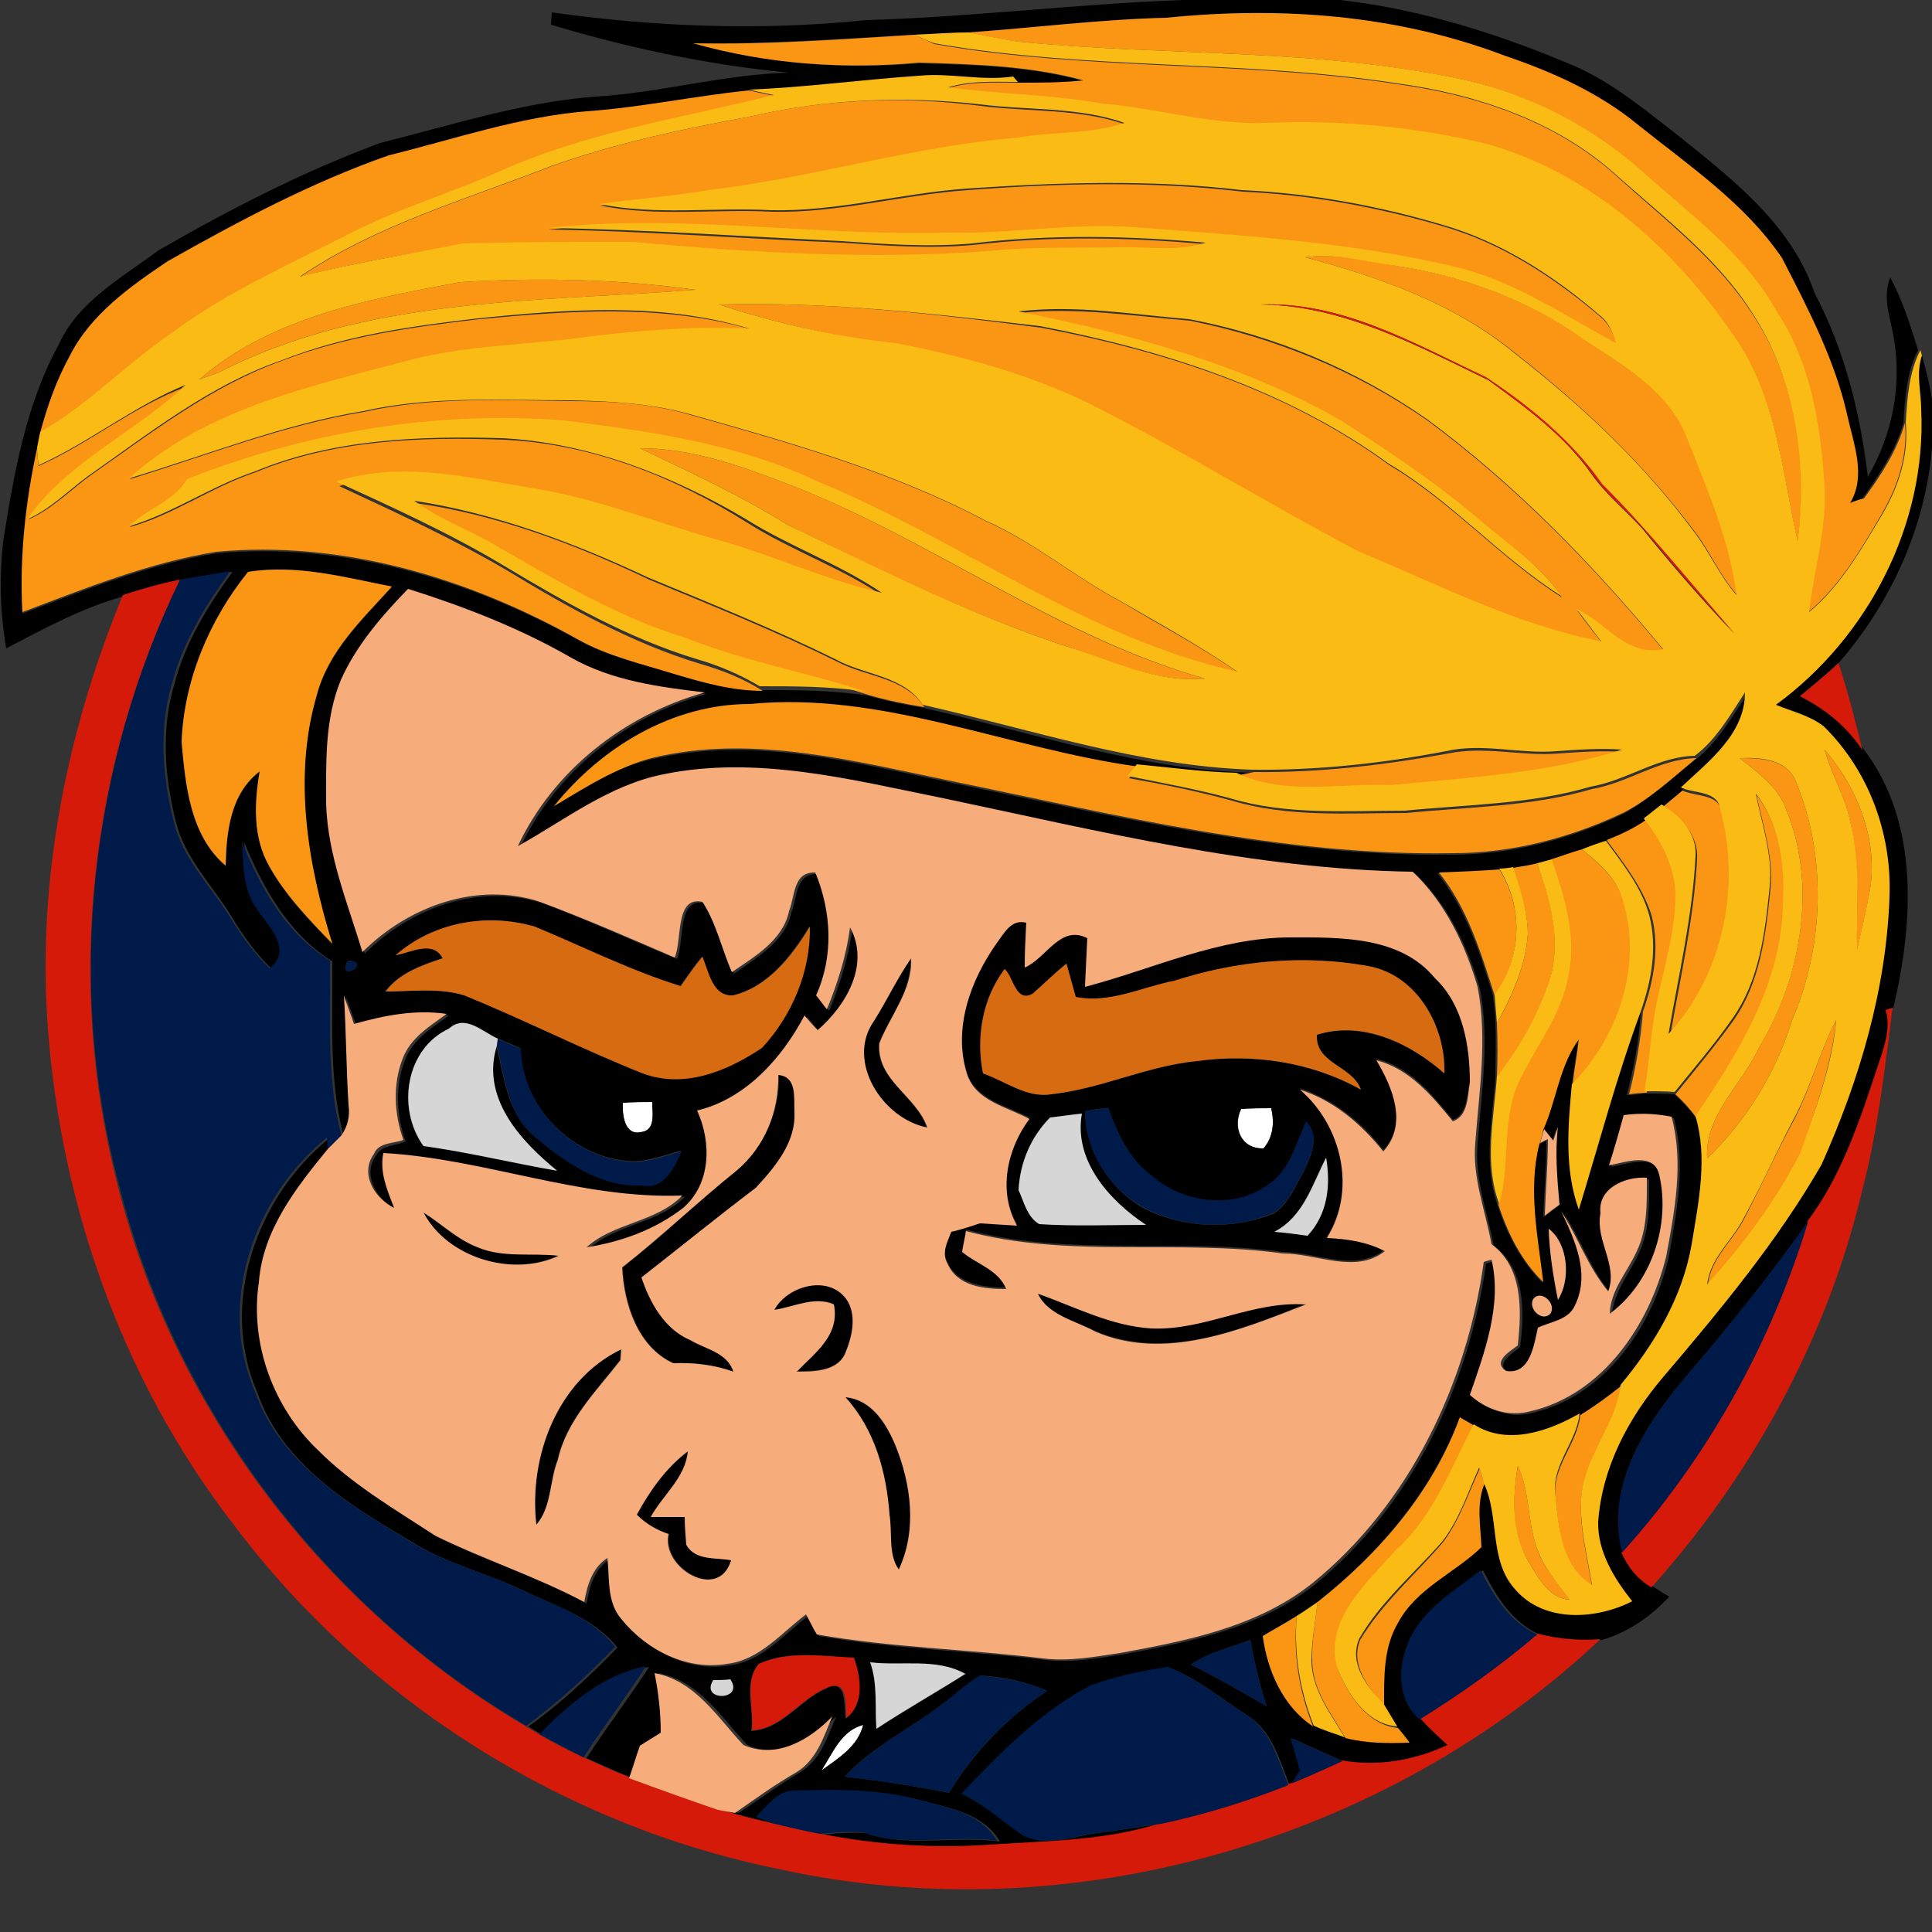 <?xml version="1.0" encoding="utf-8"?>
<!-- Generator: Adobe Illustrator 26.0.3, SVG Export Plug-In . SVG Version: 6.00 Build 0)  -->
<svg version="1.1" id="Layer_1" xmlns="http://www.w3.org/2000/svg" xmlns:xlink="http://www.w3.org/1999/xlink" x="0px" y="0px"
	 viewBox="0 0 250 250" style="enable-background:new 0 0 250 250;" xml:space="preserve">
<rect x="0" y="0" width="250" height="250" fill="#333333" stroke="none"/>
<style type="text/css">
	.st0{fill:#FFFFFF;}
	.st1{fill:#010000;}
	.st2{fill:#FA9614;}
	.st3{fill:#FABC14;}
	.st4{fill:#D61A09;}
	.st5{fill:#001B4A;}
	.st6{fill:#F7AD7B;}
	.st7{fill:#D76B12;}
	.st8{fill:#D6D6D6;}
</style>
<g id="_x23_ffffffff">
	<path class="st0" d="M80.6,142.7c1.3-0.1,2.6-0.1,3.8-0.1c0,1.4,0.5,3.7-1.5,3.9C80.8,146.9,80.5,144.2,80.6,142.7z"/>
	<path class="st0" d="M160.6,143.5c1.3-0.1,2.6-0.1,3.9-0.1c0.4,1.8,0.3,3.7-1,5.2C160.6,148.7,159.5,145.9,160.6,143.5z"/>
	<path class="st0" d="M106.3,229.1c1.4-2.3,2.5-5.1,5.4-5.9C111,226,108.5,227.5,106.3,229.1z"/>
</g>
<g id="_x23_010000ff">
	<path class="st1" d="M153.1,0h20.3c10.6,1.2,20.9,4.5,30.7,8.7c4.6,2.1,8.5,5.3,12.5,8.4c7.2,5.8,15.1,11.7,18.2,20.8
		c3.9,7.4,5.9,15.5,6.9,23.8c3.1-5.3,4.4-11.6,3.4-17.7c-0.4-2.7-1.6-5.4-0.5-8.1c1.6,3,2.6,6.2,3.6,9.4c-1.5,2.9-1.7,6.2-1.9,9.4
		c-1,3.6-3.2,6.8-5.3,9.8c-0.4,0.2-1.3,0.5-1.8,0.6c2.1-3.5,0.5-7.5-0.3-11.1c-1.6-7.3-5.1-14-8.5-20.6c-4.8-7.1-12.1-12-18.7-17.3
		c-5.1-4.1-11.1-6.8-17.2-8.9c-13.9-5.3-29-6.4-43.7-4.9c-8.6,0.2-17.1,1.3-25.6,1.9c-2.3,0.1-4.7,0.2-7.1,0.3
		C108.8,5,99.3,5.7,89.7,5.6C99.2,8.3,109.2,9,119,8.2c7.1,0.2,14.4,0.4,21.3,2.3c-2.8,0.3-5.7,0.3-8.5,0.3
		c-0.1-0.2-0.4-0.5-0.6-0.7c-4.1,0.6-8.1-0.5-12.2-0.1c-7.4,0.5-14.7,1.5-22,1.8c-7,0.6-14,2.2-21,2.7c-8.8,0.7-17.2,3.6-25.7,5.7
		c-10,3.5-19.4,8.5-28.6,13.7c-4.8,3.3-10,6.9-12.7,12.3c-1.7,3.1-2.9,6.5-3.8,9.9c-0.1,0.5-0.3,1.5-0.4,2c-1.4,7-2.2,14.1-1.9,21.3
		c8.2-3.1,16.4-6.4,25.1-7.8c16.2-1.5,32.5,3.3,46.6,11.1c3.8,2.2,8.2,3.1,12.3,4.4c3.8,1.1,7.6,2.2,11.5,2.2c4.6,0,9.2,0,13.8,0.7
		c2.4,0.7,4.9,1.2,7.3,1.6c14.1,3.2,28,8,42.6,8.4c-0.5,0.1-1.5,0.3-2,0.4c-4.3,0-8.6-0.7-12.9-1.1c-16.8-2.3-33-9.8-50.3-8.1
		c-9.9,0-19.1,5.7-25.3,13.2c4.3-2.7,8.8-5.5,13.9-6.4c12.5-2.6,25.1,0.7,37.2,3.2c21.5,4.4,43.1,9.7,65.2,9.4
		c7.7,0,15.3-2,22.2-5.3c3.4-1.9,6.3-4.6,9.3-7c2.8-2.2,4.6-5.3,6.5-8.2c0,5.5-4.7,9-8.3,12.3c-0.8,0.7-1.6,1.4-2.5,2.1
		c-0.8,0.6-1.5,1.2-2.3,1.8c-1.6,1-3.3,1.9-5.1,2.6c-1.1,0.4-2.1,0.8-3.1,1.1c-1.3,0.5-2.6,0.9-4,1.3c-0.5,0.1-1.4,0.4-1.9,0.5
		c-1,0.2-2.1,0.4-3.1,0.6c-0.4,0-1.3,0.1-1.8,0.2c-2.6,0.2-5.2,0.4-7.8,0.4c3.7,4.6,5.5,10.3,7.2,15.8c0.1,1.2,0.3,2.4,0.3,3.7
		c0.1,2.3,0,4.7,0,7c-0.4,5.5-1.6,11.1,0.3,16.5c1.2,3.7,3,7.2,5.8,10c-0.7-5.9-2-12-0.5-17.9c0.2-0.1,0.8-0.4,1-0.5
		c0,3.3-0.3,6.6-0.4,9.9c0.5-0.3,1.4-1,1.9-1.4c-0.2-3.4-0.5-6.7-0.2-10.1l-0.6,1.8c-0.3-0.4-0.9-1.1-1.2-1.5
		c1.7-3.8,2-8.3,4.6-11.7c-0.2,1.9-0.6,3.9-0.8,5.8c-0.5,5.4-0.9,11,0.9,16.2c2.6-8.5,4.9-17.2,8-25.6c-0.2,3.6-0.9,7.2-1.8,10.7
		c0.6,0,1.8-0.1,2.3-0.2c1.3,0,2.6,0,3.9,0.1c0.9,0.9,1.9,1.9,2.7,3c1.6,5.5,0.4,11.1-0.5,16.6c-1.2,6.8-4.9,12.9-9.2,18.2
		c-1.7,1.3-3.4,2.6-5.2,3.7c-4,2.3-9.4,4.2-13.7,1.4c-0.5-0.3-1.4-0.8-1.9-1.1c-3.6,9.6-10.5,17.6-18.4,23.9c-0.7,0.4-2,1.3-2.7,1.8
		c-1.5,0.9-3,1.8-4.4,2.6c0.7,4.5,2.6,9.1,6.6,11.6c1.3,0.6,2.7,1,4,1.5c2.7,0.7,5.5,0.7,8.3,0.6c-0.5-0.6-1-1.3-1.5-1.9
		c-0.6-1-1.2-2-1.8-3c0-3.6-0.2-7.4,1.8-10.6c2.3-4.5,7.3-6.4,10.8-9.8c-0.1-2.7-0.7-5.6,0.4-8.2c2.1,4.4,0.6,10,4.1,13.8
		c3.8,4.2,10.4,3.9,15.1,1.5c-2.3-3-4.5-6.4-4.4-10.3c0.5-7,3.9-13.4,8.4-18.7c7.4-8.7,14.8-17.6,20.5-27.5
		c4.8-11,8.3-22.7,8.8-34.7c0.3-8.1-2.7-16.2-8.5-22c-1.8-1.5-4.1-2-6.2-2.8c11.9-8.7,19.5-23.3,18.8-38.2c-0.1-2.3-0.7-4.8,0.1-7
		c0.6,2.1,1.1,4.2,1.4,6.4v4.2c-0.6,10.8-5.1,21-12.1,29.1c-1.6,1.5-3.3,2.9-5,4.3c3.2,1.7,6.1,4,8.2,7c7.2,9.5,6.4,22.4,3.8,33.4
		c-0.2,0.1-0.7,0.2-0.9,0.3c0.7,2.4-0.2,4.8-0.9,7.1c-2.4,7-4.6,14.2-9.1,20.1c-4.8,6.8-10,13.3-15.4,19.6
		c-5.4,6.3-11.1,14.5-8.7,23.3c0.8,1.9,2.1,3.5,3.9,4.5c0.5,0.3,1.5,1,2.1,1.3c-2.4,2.6-5.3,4.6-8.7,5.6c-2.7,0.2-5.5-0.1-8.1-0.7
		c-3.6-1.6-5.6-5-7.3-8.3c-3.7,2.8-8.1,5.2-9.6,9.9c-1.3,3.2-1,7.1,1.8,9.5c1.1,1.1,2.3,2.2,3.5,3.4c-4.2,2-8.9,2.8-13.6,2
		c-2.2-1-4.5-2-6.7-3c0.4,1.4,0.8,2.8,1.2,4.2c-0.3,0.4-0.8,1.3-1.1,1.7l-0.5,0.2c-1.3-3.3-2.3-7.2-5.6-9.2c-3.3-2.1-6.3-4.7-10-6.1
		c-3.4,0.6-6.8,1.3-10,2.4c-6.5,3.4-11.7,8.6-16.7,13.9c2.8,1.4,5.2,3.5,7.8,5.3c2.8,1.6,6,0.4,8.9-0.1c3.1-0.4,6.1-0.9,9.2-1.3
		c-7.1,2.3-14.8,2.3-22.2,2.8c-7.3,0.5-14.7,0-21.8-1.4c1.8-0.2,3.7-0.3,5.5-0.2c5.5,1.9,11.6,0.3,17.4,1.1
		c-2.1-3.6-6.4-4.3-10.1-5.3c-5.2-1.4-10.7-1.4-16-1.2c-2.3-0.1-3.6,2.1-5.1,3.4c0.5,0.2,1.6,0.6,2.1,0.8c-2.3-0.5-4.7-1.1-6.9-1.8
		c0.5,0.1,1.6,0.3,2.2,0.4c2.7-1.8,5.3-3.7,8-5.3c2.6-1.6,3.5-4.6,4.6-7.2c-2.9,3-7.2,5.6-11.5,3.7c-3.4-3.6-6.2-8.3-11.5-9.3
		c0.4,2.5,0.7,5.1,0.8,7.7c-0.9,0.6-1.8,1.1-2.7,1.7c-0.4,1.4-0.9,2.8-1.4,4.2c-2-0.8-4-1.7-6-2.6c2.6-4,5.5-7.8,8.1-11.8
		c-5.6,1.1-10,4.8-13.8,8.8c-0.5-0.3-1.4-0.8-1.8-1.1c4.2-3,7.9-6.5,11.5-10.2c-3.1-3.9-7.9-5.3-12.2-7.4
		c-4.8-2.3-10.1-3.5-14.6-6.4c-8-4.7-16.6-10-19.8-19.2c-5-11.5-0.1-25.3,9.3-32.9l0.1,1.6c-4.1,5-8.4,10.5-8.9,17.2
		c-1.2,8,2,16.2,7.7,21.8c4.4,4.4,9.9,7.6,15.1,11c6.3,3.1,13.1,5.2,19.3,8.6c0.4-2.2,1-4.5,3-5.7c0.3,2.7-0.1,5.7,1.8,7.9
		c3.2,4,8.5,6.7,13.7,5.8c4.2-0.5,7-4,10.2-6.4c0.3,0.7,1,2,1.4,2.6c9.7,1.7,19.5,1.9,29.3,3.1c3.3,0.4,6.7-0.2,9.9-0.7
		c8.7-1.6,17.9-3.4,25-9.1c12.5-10.2,19.9-25.7,22.1-41.5c0.3-0.1,0.8-0.2,1-0.3c1.4,5.8-0.9,12-2.8,17.5c2.2,1.9,5.1,2.9,7.9,2.1
		c9.3-2.2,15.4-11.1,17.5-20c1.1-6,2.3-12.2,0.7-18.1c-2-0.4-4.1-0.6-6.2-0.2c-0.6,2.2-1.2,4.4-1.9,6.5c2.1-0.4,5.8-1.8,6.5,1.2
		c1.5,6.5-1.1,14-6.4,18c0.2-3.1,2.3-5.4,3.5-8.1c1.4-3,1.3-6.3,1.3-9.5c-2.7-0.1-6.4,1.4-6,4.6c-0.6,3.5,2.3,6.7,1,10.1
		c-2.6-3.1-3.9-7-6.1-10.4c1.8,3.7,3.8,8.1,1.8,12.2c-0.8,1.9-3.1,2.2-4.8,2.9c-0.5,2.1-1,6.1-4.1,5.6c-1.9-1.1,0.6-2.5,1.5-3.3
		c0.6-4.5,0.7-10.1-3.4-13.1c-0.8-4.3-2.5-8.6-2.1-13.1c0.5-6.7,1.6-13.5,0.3-20.2c-1.6-5.5-4.2-10.9-8.4-14.9
		c-20.6-0.4-40.7-5.3-60.7-9.5c-11.9-2.4-24.1-5.6-36.3-3.1c-7,1.4-12.7,5.9-18.8,9.3c4.6-9.8,13.7-17,24.1-19.9
		c-5.9-0.8-12-1.5-17.3-4.5c-6.7-3.8-13.8-6.6-21.1-8.9c-3.4,3.6-6.7,7.3-8.7,11.8c-2,5.1-1.9,10.6-1.8,16
		c0.2,6.7,2.8,12.9,4.7,19.2c5.9-5.9,14.8-9.2,23-6.5c5.9,2.2,11.6,4.8,17.4,7.2c1-2.2,0-8.1,3.6-7.2c1.8,2.8,2.5,6.1,3.8,9.1
		c2.9-2.1,6.6-4.1,7.4-7.9c0.8-2,0.5-5.1,3.4-5c2.1,5.1,2.4,10.8,0.1,15.9c0.4,0.6,0.9,1.2,1.4,1.8c1.4-3.4,2.5-7,3-10.6
		c2.6,4.8-0.5,10.1-4.2,13.3c-0.6-0.6-1.1-1.3-1.7-1.9c-2.9,5.5-7.6,10.9-13.9,12.3c1.9,4.1,1.8,9.5-1.8,12.6
		c-3.6,2.8-8,4.4-12.5,5.1c3.5-3.2,8.9-3.2,12.4-6.7c-13.1,0.6-25.6-4.8-38.7-5.5c-0.5,2.5,0.5,4.8,1.4,7.1c-2.5-1.2-4.5-4.5-2.6-7
		c0.7-1.4,2.6-1.2,3.8-1.8c-1.2-3.3-1.4-7.2-0.1-10.5c1-2.7,3.5-4.2,5.7-5.8c-4-0.6-8.1,0.2-12,1.3c-0.4-1.2-0.9-2.4-1.3-3.7
		c0.3,4.7,0.3,9.5,0.6,14.2c0.2,1.4-0.2,2.7-0.9,3.9c-2-7.4-1.4-15.1-1.5-22.7c-5.6-3.5-8.9-9.4-11.4-15.4c0.3,3,0.2,6.2,2,8.8
		c1.5,2.3,4.6,5.1,1.6,7.6c-2.1-2-3.8-4.4-5.3-6.9c-2.4-3.9-5.9-7.4-7.1-12c-1.5-5.9-2-12.2-0.2-18.1c1.4-5.3,4.3-10,7.5-14.4
		c-2.2,0.3-4.4,0.6-6.5,1.1c-2.5,0.5-5,1.2-7.4,2c-5.5,1.5-10.4,4.2-15.4,6.8C0,79.2-0.1,74.6,0.4,70.1c1.4-8.7,2.9-17.7,7.2-25.5
		c2.5-5.6,8.1-8.6,12.9-12.2c9.2-5.3,18.7-10.2,28.7-13.9c9.2-2.3,18.4-5.3,27.9-6c8.4-0.5,16.6-2.9,25-3.1
		c-10.5-1-20.8-3.2-30.8-6.2c0-0.4,0.1-1.2,0.1-1.6c13.5,1.9,27.1,2.4,40.7,1C125.8,2.2,139.4,0.5,153.1,0 M32.1,74
		c-5,6.2-8.3,14-8.6,22.1c0.5,5.6,1.1,12.1,5.7,16c0.1-4.4,0.6-9.3,4.4-12.2c-0.7,4.1-0.8,8.5,1.2,12.2c2.1,3.8,5.2,7,8.2,10.1
		c-3.2-10.3-5.2-21.6-2-32.2c1.5-5.7,5.9-9.8,9.7-14C44.6,74.7,38.4,73,32.1,74 M51.2,123.6c1.9-0.4,4.9-2.1,6,0.4
		c-2.7,0.9-5.6,1.9-7.4,4.3c3.4,0,6.9-0.6,10.2,0.5c7.8,3.1,15.3,7,23.1,10.1c5.4,2,10.9-0.3,15.4-3.3c3.9-4.2,6.2-9.9,6.2-15.7
		c-2.3,3.8-5.4,7.8-9.9,8.9c-2.7,0.2-3.2-3.1-4-5c-1,1.2-1.9,2.5-2.8,3.8c-6.5-2-12.6-5.1-18.9-7.7C63,118.1,56,119.4,51.2,123.6
		 M45,124.3C43.5,127.3,48.3,124.5,45,124.3 M58.1,133.1c-5.6,2.6-6.8,10.3-3.4,15.1c5.8,0.8,11.6,2.2,17.3,3.2
		c-4.8-3.9-9.9-9.4-7.8-16.2c1,4.1,1.4,8.7,4.8,11.7c3.9,3.3,8.6,6.7,14,6.4c2.8,0.6,4.2-2.3,5.1-4.4c-2.3,0.6-4.7,1.6-7.2,1.3
		c-7.2-0.8-13.4-7.2-13.6-14.6c-1-0.4-2-0.9-3.1-1.3C62.4,133.5,60.2,131.2,58.1,133.1 M80.6,142.7c-0.1,1.5,0.2,4.3,2.3,3.8
		c2-0.2,1.5-2.5,1.5-3.9C83.2,142.6,81.9,142.6,80.6,142.7 M200.4,159c0.1,3.1,0.6,6.2,1.2,9.2C203.3,165.5,202.9,160.9,200.4,159
		 M198.4,168.1c-0.7,1.2,1.1,3.1,2.2,1.9C201.4,168.7,199.4,166.7,198.4,168.1 M154.1,215.4c3.4,1.7,6.6,3.5,9.8,5.4
		c-0.9-2.8-1.6-5.7-2.1-8.6C159.2,213.2,156.4,213.8,154.1,215.4 M98.2,215.3c-2,2.4-0.6,5.8-1,8.7c4-0.2,6.3-4,9.7-5.5
		c2.7-1.4,2.3,2.3,2.5,3.9c2.5-1.8,1.9-5.3,1-7.8C106.4,214.3,102.1,213.5,98.2,215.3 M112.6,215.1c1,2.8,0.5,5.8,0.9,8.6
		c3.8-2.5,7.7-4.7,11.5-7.1C121.2,214.6,116.7,215.6,112.6,215.1 M92.3,217.4c-1.8,2.8,4.1,2.7,2.2-0.1
		C94,217.4,92.9,217.4,92.3,217.4 M121.7,220.7c-4.1,3.1-8.9,5.4-12.4,9.2c4.5,0.5,9,1.2,13.5,2.1c3.2-5.3,7.6-9.8,12.7-13.2
		c-2.7-1.2-5.6-1.8-8.6-2C125,217.9,123.5,219.4,121.7,220.7 M106.3,229.1c2.2-1.6,4.7-3.1,5.4-5.9
		C108.9,223.9,107.8,226.8,106.3,229.1z"/>
	<path class="st1" d="M129,122c1-1.2,1.9-3.1,3.8-2.8c-0.1,1.9-0.2,3.9-0.2,5.8c2.8-1.2,4.6-5.6,8.1-3.8c-0.1,2.1-0.2,4.2-0.3,6.3
		c8.8-2.3,17.3-6.4,26.6-6.4c6.4,0,14.2-0.2,18.7,5.3c3.6,3.4,4.6,8.7,4.5,13.5c-0.4,1.7-0.3,4.3-2.2,5c-2.7-3.3-5.5-6.8-9.9-7.9
		c2.2,3.5,4.1,8.3,0.9,11.8c-2.8-3.6-6.4-6.5-10.8-8c5.4,4.6,7.4,13.1,3.5,19.2c2.6,0.1,5.2,0.4,7.5,1.7c-3.9,3-8.9,0.3-13.2,0.3
		c-13.6-1.9-27.6,0.7-41-2.9c-0.1,0.7-0.4,2.1-0.5,2.7c2,1.5,4.7,2.2,5.7,4.8c-2.8,0-6.4-0.4-7.6-3.3c-0.8-1.4,0-2.8,0.5-4.1
		c1.2-0.3,2.5-0.7,3.7-1.1c1.6,0.1,3.2,0.2,4.8,0.3c-2.5-4.4-1.3-9.9,1.6-13.8c-2.9-1.5-7-2.3-8.1-5.9
		C123.3,133,125.6,126.8,129,122 M152,126.9c-4.2,0.8-8.4,3-12.8,2.1c-0.4-1.5-0.8-2.9-1.2-4.3c-1.6,1.2-2.9,2.6-4.4,3.9
		c-2.2,1.2-2.5-2.3-3.6-3.2c-2.9,3.8-3.8,8.9-2.8,13.5c2.9,1,5.6,3.2,8.8,2.7c6.5-0.7,12.4-3.6,18.9-4.3c7.2-1,14.8,0.1,21.2,3.7
		c-1.1-3.2-5.9-3.4-5.7-7.1c5.9-1.8,12.1,1.1,16.5,5c0.2-6.1-3.5-12.8-9.9-13.9C168.7,123.5,160.1,124.3,152,126.9 M140.4,143.8
		c0.1,5.1,3.1,10,7.5,12.5c5.2,2.7,11.6,2.9,17,0.7c1.9-1.3,2.7-3.5,3.8-5.4c0.9-1.9,2.2-4.6,0.3-6.4c-1.3,2.8-2.1,6.2-4.8,8.1
		c-4.5,3.4-11.1,2.4-15.2-1.1c-2.9-2.2-4.4-5.5-5.6-8.8C142.4,143.4,141.4,143.6,140.4,143.8 M160.6,143.5c-1.2,2.4,0,5.2,2.9,5.1
		c1.3-1.5,1.4-3.4,1-5.2C163.2,143.4,161.9,143.4,160.6,143.5 M131.8,154c0.8,1.5,1.1,3.5,2.6,4.4c4.6,0.2,9.2,0,13.8,0.1
		c-4.8-3.2-9.4-8.3-8.3-14.4c-1,0.1-3.1,0.4-4.1,0.5C133.4,147.2,131.9,150.5,131.8,154 M164.9,159.4c1.4,0.1,2.8,0.3,4.3,0.5
		c2.6-2.7,3-6.5,2.4-10.1C169.7,153.3,168.7,157.4,164.9,159.4z"/>
	<path class="st1" d="M113.1,132.1c1.6-2.6,2.9-5.5,4.7-8.1c0.2,4.1-2.6,7.4-4.1,11c-0.3,4.8,4.8,6.8,6.2,10.9
		C114.2,144.7,109.4,137.3,113.1,132.1z"/>
	<path class="st1" d="M95.4,151.4c3.6-3.1,5.5-7.6,5.4-12.3c2.5,0.2,2,3.1,2.1,4.8c0.3,3.9-2.5,7.1-5,9.8c-5,3.7-9.9,7.7-14.8,11.6
		c1.1,3.3,3,6.7,6.3,8.1c2,1.2,4.8,1.6,5.6,4.1c-2.5-0.9-5.2-1.2-7.8-1.1c-4.6-2.1-6.4-7.7-6.6-12.4
		C85.6,160.1,90.3,155.5,95.4,151.4z"/>
	<path class="st1" d="M54.8,156.9c2.3,1.5,4.3,3.5,7,4.4c3.3,1.4,7,0.8,10.5,1.1C66.4,165.3,57.9,162.9,54.8,156.9z"/>
	<path class="st1" d="M100.2,169.5c1.7-3.2,7.3-4.7,9.5-1.2c1.2,2.1,0.5,4.8-0.4,6.9c-1.1,2.2-4,2.2-6.2,2.2
		c2.4-2.5,5.6-4.7,4.8-8.7C105.3,167.7,102.7,169.1,100.2,169.5z"/>
	<path class="st1" d="M134.3,167.4c4.8,1.7,9.5,4.2,14.7,4.4c6.8,0.3,13.1-3.6,20-3.1c-8.5,3.4-18.2,7.4-27.3,3.5
		C139.1,170.9,135.6,170.2,134.3,167.4z"/>
	<path class="st1" d="M69.4,197.3c-1-8.7,2.7-18.7,10.9-22.7l-0.1,1.4c-3.1,4-6.9,7.8-8.1,12.9C71.1,191.6,71.4,195,69.4,197.3z"/>
	<path class="st1" d="M109.4,180.8c3.4,0.4,5.3,3.5,6.5,6.3c2,5,2.8,10.9,0.4,16c-1.5-2.1-0.9-4.8-1.2-7.1
		C114.7,190.4,113.2,184.9,109.4,180.8z"/>
	<path class="st1" d="M82.4,196c1.6-3.1,3.8-6.1,6.7-8.2c-0.3,3.5-3.2,5.7-4.8,8.5c1.5,0,2.9,0,4.4,0c0,1.2,0.1,2.4,0.2,3.6
		c1.2,2.1,3.8,1.6,5.8,2c-1.6,5.4-9.1,0.9-8.1-3.4C85,198,83.6,197.2,82.4,196z"/>
</g>
<g id="_x23_fa9614ff">
	<path class="st2" d="M151,2.3c14.7-1.5,29.8-0.4,43.7,4.9c6.2,2.1,12.2,4.8,17.2,8.9c6.6,5.3,13.9,10.2,18.7,17.3
		c3.4,6.6,6.9,13.3,8.5,20.6c0.8,3.6,2.4,7.6,0.3,11.1c0.4-0.2,1.3-0.5,1.8-0.6c2.2-3,4.3-6.2,5.3-9.8c0.4,4.2-0.9,8.2-3,11.8
		c-2.7,4.6-5.4,9.3-9.5,12.7c0.6-5.4,2.4-10.7,2-16.2c-0.6-7.9-1.7-16-6.2-22.7c-4.2-7.6-11.4-12.7-17.7-18.4
		c-6.4-5.6-14.1-9.6-22.4-11.5c-19-4.2-38.6-3.1-57.9-5c-2.2-0.3-4.3-0.8-6.5-1.2C133.9,3.6,142.4,2.5,151,2.3z"/>
	<path class="st2" d="M89.7,5.6c9.6,0.2,19.1-0.5,28.6-1.1c0.7,0.3,2,0.9,2.6,1.2c19.8,3.5,40.1,2.1,60,5.2
		c10.2,1.4,20.5,4.8,28.3,11.9c6.3,5.7,13.2,10.9,17.8,18.2c5.5,8.5,7,19.2,5.6,29.1c-2-9-2.7-18.7-8.2-26.5
		c-7.7-11.3-18.7-21.2-32.1-24.9c-9.2-2.2-18.8-3-28.3-2.7c-7.2,0.3-14.2-1.9-21.4-2.5c-6.6-1.2-13.3-1.2-19.9-2.1
		c2.9-0.9,6-0.7,9-0.7c2.9,0,5.7,0,8.5-0.3c-6.9-1.9-14.2-2.1-21.3-2.3C109.2,9,99.2,8.3,89.7,5.6z"/>
	<path class="st2" d="M75.9,14.4c7.1-0.5,14-2,21-2.7c0.8,0.2,2.4,0.5,3.2,0.7c-11.5,2.9-23.4,4.7-34.4,9.4
		c-6.7,3.1-13.9,5.1-20.4,8.5c-7.8,4.1-16,7.6-23.1,12.9c-5.9,4-10.8,9.3-17,12.8c0.9-3.4,2.1-6.8,3.8-9.9c2.7-5.4,7.8-9,12.7-12.3
		c9.2-5.2,18.6-10.2,28.6-13.7C58.8,18,67.2,15.1,75.9,14.4z"/>
	<path class="st2" d="M97,15.1c9.8-2.3,19.9-2.7,29.9-1.4c6.2,0.8,12.7,0.3,18.7,2.4c-4.4,1.5-9.1,1.1-13.7,1.9
		c-13.5,1.1-26.6,5.2-40.1,6.8c-4.7,0.8-9.4,1.1-14.1,1.8c7.3,1.5,14.8,0.4,22.2,0.8c8.5,0.2,16.8-2.2,25.3-2.8
		c11.9-0.9,23.8-1.2,35.6,0.2c8.8,0.4,17.5,2,26,4.5c7.6,2.2,14.3,6.6,20.3,11.7c1.1,0.9,1.7,2.2,2.1,3.6
		c-6.5-3.5-12.8-7.8-20.1-9.7c-13.8-3.4-28.1-4.2-42.2-5.3c-8-0.6-16,0.9-24,0.7c-17.3,0.4-34.6-2.6-51.9-0.6
		c12.7,0.2,25.3,1.2,38,1.7c5.6,0.4,11.3,0.8,16.9,0.3c10-1.2,20.2-1,30.2-0.1c-3.6,1.2-7.4,0.5-11.1,0.6
		c-5.7,0.2-11.4-0.1-17.1,0.5c-15.3,1.1-30.7,0.1-45.9-1.2c-7.3-0.1-14.7-0.1-22,0.2C53,32.8,45.9,34,38.9,35.8
		c9.9-6.7,21.5-10,32.5-14.3C79.7,18.5,88.4,16.7,97,15.1z"/>
	<path class="st2" d="M168.9,33.3c4-0.6,7.9,0.5,11.8,1.1c8.7,1.3,17.1,4.4,24.3,9.5c5.1,3.5,11.1,6.7,13.4,12.8
		c2.6,6.6,5.4,13.2,6.4,20.3c-2.2-2.4-3.5-5.6-5.5-8.2c-6.5-8.7-14.5-16.3-23.1-23C188.3,39.3,178.6,35.9,168.9,33.3z"/>
	<path class="st2" d="M59.6,36.5c10.1-0.6,20.3-0.4,30.4,1c-20.7,1.6-42.8,0.9-61.7,10.7c-0.6,0.2-1.9,0.7-2.5,0.9
		C35.1,41,47.8,38.7,59.6,36.5z"/>
	<path class="st2" d="M93,39.4c14-0.4,27.9,1.2,41.7,3c15.9,3,31.9,8.1,45.1,17.8c8.1,4.8,14.4,12.1,22.3,17.1
		c-2.6-4.1-6.9-6.7-10.5-9.8c-5.6-4.8-11.8-8.9-18-12.9c-12.8-7.4-27.3-11.3-41.7-14.1c7.4-0.8,14.8,0.4,22.1,1
		c11,2.2,21.5,6.5,30.7,12.9c11.5,8.5,21.5,18.8,30.6,29.8c-4.8,1-7.4-3.5-11.2-5.2c1,1.4,2.1,2.8,3.2,4.2
		c-11-2.2-21.1-7.4-31.5-11.7c-12-6.3-23.4-13.5-35.6-19.5c-7.7-3.6-15.9-5.8-24.2-7.4C108.1,43.6,100.4,41.8,93,39.4z"/>
	<path class="st2" d="M62,41.3c11.7-1.1,23.7-2,35.1,1.3c-6.8-0.3-13.6,0.2-20.3,1C68.5,44.7,60.1,44.7,52,47
		c-12.3,3.2-25.6,6.2-35.2,15c10.1-3.1,19.9-7,30.3-8.7c8.8-2,17.9-1.5,26.8-1.4c5.2,0,10.4,0.3,15.5,1.8
		c13.1,3.7,26.2,7.4,38.3,13.8c6.3,2.8,11.5,7.3,17.6,10.5c5,3,10.1,5.7,14.9,9c-19.7-4.3-35.9-17.1-54.3-24.6
		c-10.3-4.8-21.7-6.4-32.9-7.9c-16.5-1.3-33.3,1.5-48.7,7.6c-1.6,3-5.2,3.9-7.5,6.1c5.7-1.6,10.6-5.2,16.3-7.1
		c10.1-4.2,21.3-4.6,32.1-4.2c11.3,0.5,22.1,4.8,31.6,10.8c5.7,3.6,12.2,5.8,17.7,9.6c-7.1-1.6-13.7-4.8-20.7-6.7
		c-8.1-2.2-15.9-5.5-24.3-6.8c-8.4-1.4-17.2-3.5-25.6-0.9c7.3,3.4,14.7,6.8,21.7,10.9c7.9,4.8,16.1,9.4,25,12.1
		c2.8,0.8,5.6,1.9,8.1,3.5c-4,0-7.8-1.1-11.5-2.2c-4.2-1.3-8.5-2.3-12.3-4.4C60.5,74.7,44.2,69.9,28,71.4
		c-8.7,1.4-16.9,4.7-25.1,7.8C2.5,72.1,3.3,64.9,4.8,58c0,0.6,0.1,1.7,0.2,2.3c6.7-3,12.4-7.8,19.2-10.3C17.7,56,8.9,59.7,3.7,67.2
		c3-1.3,5.3-3.7,7.9-5.6c8-5.6,15.8-11.7,25.1-15C44.8,43.5,53.4,42.3,62,41.3z"/>
	<path class="st2" d="M82.8,58c6.5,0,12.8,2.2,18.8,4.5c18.7,7.1,34.9,19.9,54.3,25.3c-6.2,0.6-12-2.2-17.7-4.1
		c-12.6-4.1-24.4-10-36.3-15.8C95.8,64.1,89.3,61.1,82.8,58z"/>
	<path class="st2" d="M53.8,65.1c10.5,1.5,20.6,5.3,30.2,9.9c8.2,3.4,16.4,6.7,24.3,10.6c3.7,2,8.8,2,11.3,5.9
		c-2.5-0.4-4.9-0.9-7.3-1.6c-7.7-2.5-15.6-4-23.2-6.9c-8.6-2.6-16.4-7.3-24.2-11.7C61.3,69,57.3,67.6,53.8,65.1z"/>
	<path class="st2" d="M32.1,74c6.3-1,12.5,0.7,18.6,1.9c-3.8,4.2-8.2,8.3-9.7,14c-3.1,10.6-1.2,21.8,2,32.2c-3-3.1-6.1-6.3-8.2-10.1
		c-2.1-3.7-1.9-8.1-1.2-12.2c-3.8,2.9-4.3,7.8-4.4,12.2c-4.6-3.9-5.2-10.4-5.7-16C23.8,88,27.1,80.2,32.1,74z"/>
	<path class="st2" d="M71.7,104.3c6.1-7.6,15.3-13.2,25.3-13.2c17.2-1.7,33.4,5.8,50.3,8.1c-0.3,0.4-0.9,1.1-1.2,1.5
		c4.5,0.8,8.9,1.7,13.3,2.9c7.3,2.2,15.1,1.6,22.6,1.6c8-0.8,16.2-0.8,24-3.1c4.7-0.8,8.7-3.9,13.5-4c-3,2.5-5.9,5.2-9.3,7
		c-6.9,3.3-14.5,5.3-22.2,5.3c-22.1,0.4-43.7-5-65.2-9.4c-12.2-2.5-24.8-5.8-37.2-3.2C80.5,98.8,76.1,101.7,71.7,104.3z"/>
	<path class="st2" d="M187.4,97.5c4.8-1,9.5,0.4,14.3,0c2.8-0.2,5.6-0.4,8.5-0.2c-9.7,3.1-20,3.6-30,4.6c-6.6-0.2-13.6,1.4-19.9-1.6
		c0.5-0.1,1.5-0.3,2-0.4C170.7,100,179.1,99,187.4,97.5z"/>
	<path class="st2" d="M236.1,97c4.4,5.1,7.2,12.3,5.7,19.1c-0.4,2.3-1,4.6-1.5,6.9c-0.1-5.4,0.4-10.9-0.8-16.2
		C238.9,103.3,237,100.3,236.1,97z"/>
	<path class="st2" d="M225.1,98.1c2.8,0,6.3,0.1,7.4,3.3c3.9,9.7,3.5,21-0.6,30.6c-2.1,6.8-5.9,13-11,17.9
		c-0.3-5.7,4.5-9.5,6.7-14.3c5.4-9.1,7.6-20.7,3.6-30.7C230.2,101.9,227.5,100,225.1,98.1z"/>
	<path class="st2" d="M215.2,104.4c0.8-0.7,1.7-1.4,2.5-2.1c1.7,0.8,4.8,0.4,5.1,2.8c2.7,10,0.3,21.4-6.7,29.1
		c1.3-7.6,3.1-15.3,3.5-23C219.8,108.1,217.6,105.8,215.2,104.4z"/>
	<path class="st2" d="M227.3,102.9c3.1,4,3.8,9.3,3.5,14.2c0,10.2-5.6,19.4-11.3,27.5c-0.8-1.1-1.7-2.1-2.7-3
		c2.5-3.1,5.1-6.2,7.4-9.4c3.6-5,4.3-11.3,4.9-17.2C229.5,110.8,228.1,106.8,227.3,102.9z"/>
	<path class="st2" d="M207.9,108.7c1.8-0.7,3.5-1.5,5.1-2.6c2.2,2.8,4,6.1,4.1,9.8c0.1,4.9-1.5,9.6-2.5,14.4
		c-0.8,3.7-0.9,7.4-1.5,11.1c-0.6,0-1.8,0.1-2.3,0.2c0.9-3.5,1.5-7.1,1.8-10.7c1.4-4,2.2-8.3,1.1-12.5
		C212.5,114.7,210.1,111.7,207.9,108.7z"/>
	<path class="st2" d="M200.7,111.2c1.3-0.4,2.6-0.9,4-1.3c2.3,1.9,4.7,4,5.5,7c2.4,8.3-0.8,17.4-6.7,23.4c0.2-1.9,0.6-3.9,0.8-5.8
		c-2.5,3.4-2.9,7.9-4.6,11.7c-0.1,0.4-0.3,1.4-0.5,1.8c-1.5,5.9-0.2,12,0.5,17.9c-2.8-2.7-4.6-6.3-5.8-10c1.5-5.3,0.2-11.1,2.7-16.1
		c2.2-4.5,5.5-8.6,6.3-13.7C203.9,121,202.3,115.9,200.7,111.2z"/>
	<path class="st2" d="M195.8,112.3c1-0.2,2.1-0.3,3.1-0.6c1.8,4.7,3.1,9.9,1.7,14.9c-1.5,4.7-3.9,9-6.9,12.8c0.1-2.3,0.1-4.7,0-7
		c2-3.5,3.7-7.4,4-11.5C197.7,117.9,196.6,115.1,195.8,112.3z"/>
	<path class="st2" d="M186.2,112.9c2.6-0.1,5.2-0.2,7.8-0.4c3.2,5,2.9,11.5-0.6,16.3C191.6,123.2,189.9,117.5,186.2,112.9z"/>
	<path class="st2" d="M237.6,132c-0.6,5.9-2.7,11.5-4.5,17.1c-3.1,6.2-7.4,11.9-12.1,17.1c0.4-3.4,3.2-5.6,4.7-8.5
		c2.2-4.2,4.1-8.5,6.4-12.7C234.3,140.8,235.4,136.2,237.6,132z"/>
	<path class="st2" d="M204.5,183.1c1.8-1.1,3.6-2.4,5.2-3.7c-0.6,5.3-4.8,9.3-5.1,14.7c-0.2,3.8,0.8,7.5,1.4,11.2
		c-3.9-2.4-4.3-7.3-4.7-11.4C200.7,189.9,204.1,186.9,204.5,183.1z"/>
	<path class="st2" d="M170.5,207.3c8-6.3,14.9-14.3,18.4-23.9c0.5,0.3,1.4,0.8,1.9,1.1c-3,5.7-5.2,11.9-10.1,16.3
		c-3.7,4.2-9.1,8.9-7.6,15.1c1.3,3.4,3.8,7.3,7.8,7.7c0.5,0.6,1,1.2,1.5,1.9c-2.8,0.1-5.6,0.1-8.3-0.6c-1.8-3.1-4.2-6.1-4.3-9.8
		C169.7,212.4,170.2,209.9,170.5,207.3z"/>
	<path class="st2" d="M186.7,199.6c2.2-2.9,3.3-6.4,4.8-9.6c0.1,0.5,0.4,1.5,0.6,2c-1.1,2.6-0.5,5.5-0.4,8.2
		c-3.5,3.4-8.4,5.3-10.8,9.8c-1.9,3.2-1.8,7-1.8,10.6c-2.1-2.2-4.4-5.2-3.1-8.4C178.9,207.4,183.1,203.8,186.7,199.6z"/>
	<path class="st2" d="M196.4,189.7c1.6,3.2,1.2,7,2.4,10.4c0.8,2.7,2.8,4.7,4.3,6.9c-2.7-0.2-4-2.8-5.3-4.9
		C195.5,198.4,195.7,193.9,196.4,189.7z"/>
	<path class="st2" d="M163.4,211.7c1.5-0.9,3-1.7,4.4-2.6c-0.5,4.9,0.3,9.7,2.1,14.3C166,220.8,164,216.2,163.4,211.7z"/>
</g>
<g id="_x23_fabc14ff">
	<path class="st3" d="M118.3,4.5c2.4-0.1,4.7-0.3,7.1-0.3c2.2,0.4,4.3,0.9,6.5,1.2c19.3,1.9,38.9,0.8,57.9,5
		c8.3,1.9,16,5.9,22.4,11.5c6.3,5.7,13.5,10.8,17.7,18.4c4.5,6.7,5.7,14.9,6.2,22.7c0.3,5.5-1.4,10.8-2,16.2
		c4.1-3.4,6.8-8.2,9.5-12.7c2.1-3.6,3.4-7.6,3-11.8c0.2-3.2,0.4-6.5,1.9-9.4l0.2,0.7l0,0c-0.8,2.3-0.1,4.7-0.1,7
		c0.7,14.9-6.9,29.5-18.8,38.2c2.1,0.9,4.4,1.4,6.2,2.8c5.8,5.7,8.8,13.8,8.5,22c-0.4,12-3.9,23.8-8.8,34.7
		c-5.7,9.9-13.1,18.8-20.5,27.5c-4.5,5.3-7.9,11.7-8.4,18.7c-0.1,3.9,2.1,7.4,4.4,10.3c-4.7,2.4-11.4,2.8-15.1-1.5
		c-3.5-3.8-2-9.4-4.1-13.8c-0.1-0.5-0.4-1.5-0.6-2c-1.5,3.3-2.6,6.8-4.8,9.6c-3.6,4.1-7.9,7.7-10.7,12.5c-1.4,3.2,0.9,6.2,3.1,8.4
		c0.6,1,1.2,2,1.8,3c-4-0.3-6.5-4.3-7.8-7.7c-1.6-6.2,3.9-10.9,7.6-15.1c4.9-4.4,7.1-10.6,10.1-16.3c4.3,2.8,9.7,0.9,13.7-1.4
		c-0.4,3.8-3.8,6.8-3.1,10.8c0.4,4.1,0.8,9,4.7,11.4c-0.6-3.7-1.6-7.4-1.4-11.2c0.3-5.3,4.5-9.4,5.1-14.7c4.4-5.3,8-11.3,9.2-18.2
		c0.9-5.5,2.1-11.2,0.5-16.6c5.6-8.2,11.2-17.3,11.3-27.5c0.3-4.9-0.4-10.2-3.5-14.2c0.8,4,2.2,7.9,1.8,12
		c-0.6,5.9-1.3,12.2-4.9,17.2c-2.3,3.3-4.9,6.3-7.4,9.4c-1.3-0.1-2.6-0.1-3.9-0.1c0.6-3.7,0.8-7.4,1.5-11.1c1-4.8,2.5-9.5,2.5-14.4
		c-0.1-3.7-1.9-7-4.1-9.8c0.8-0.6,1.5-1.2,2.3-1.8c2.4,1.4,4.6,3.7,4.4,6.7c-0.4,7.8-2.2,15.4-3.5,23c7.1-7.7,9.4-19.1,6.7-29.1
		c-0.3-2.4-3.4-2-5.1-2.8c3.6-3.4,8.3-6.9,8.3-12.3c-1.9,2.9-3.7,6.1-6.5,8.2c-4.8,0.1-8.8,3.2-13.5,4c-7.8,2.3-16,2.3-24,3.1
		c-7.6,0-15.3,0.6-22.6-1.6c-4.4-1.2-8.9-2-13.3-2.9c0.3-0.4,0.9-1.1,1.2-1.5c4.3,0.4,8.6,1,12.9,1.1c6.2,3,13.2,1.3,19.9,1.6
		c10.1-1,20.3-1.5,30-4.6c-2.8-0.2-5.7,0-8.5,0.2c-4.8,0.4-9.5-1.1-14.3,0c-8.3,1.6-16.7,2.5-25.1,2.4c-14.6-0.5-28.5-5.2-42.6-8.4
		c-2.5-3.8-7.5-3.8-11.3-5.9c-7.9-3.9-16.1-7.2-24.3-10.6c-9.6-4.5-19.7-8.3-30.2-9.9c3.4,2.5,7.5,3.9,11.1,6.1
		c7.8,4.5,15.6,9.1,24.2,11.7c7.5,3,15.5,4.4,23.2,6.9c-4.6-0.7-9.2-0.7-13.8-0.7c-2.5-1.5-5.3-2.7-8.1-3.5c-8.9-2.7-17-7.3-25-12.1
		c-7-4.2-14.3-7.5-21.7-10.9c8.4-2.7,17.2-0.5,25.6,0.9c8.3,1.3,16.2,4.6,24.3,6.8c7,2,13.6,5.1,20.7,6.7c-5.6-3.8-12-6-17.7-9.6
		C87.1,61.6,76.3,57.3,65,56.7C54.2,56.4,43.1,56.8,33,61c-5.7,1.9-10.6,5.4-16.3,7.1c2.3-2.3,5.8-3.2,7.5-6.1
		c15.4-6.1,32.2-8.9,48.7-7.6c11.2,1.4,22.6,3,32.9,7.9c18.4,7.5,34.7,20.3,54.3,24.6c-4.8-3.3-9.9-6.1-14.9-9
		c-6.1-3.2-11.3-7.7-17.6-10.5c-12.1-6.4-25.2-10.1-38.3-13.8c-5-1.4-10.3-1.7-15.5-1.8c-9,0-18-0.6-26.8,1.4
		c-10.4,1.7-20.3,5.7-30.3,8.7c9.7-8.8,22.9-11.8,35.2-15c8-2.3,16.4-2.2,24.7-3.4c6.8-0.8,13.5-1.3,20.3-1
		c-11.4-3.4-23.4-2.5-35.1-1.3c-8.6,1-17.2,2.2-25.3,5.4c-9.3,3.2-17.1,9.4-25.1,15c-2.6,1.9-4.9,4.3-7.9,5.6
		c5.2-7.5,14-11.2,20.5-17.4C17.4,52.5,11.6,57.2,5,60.2c-0.1-0.6-0.2-1.7-0.2-2.3c0.1-0.5,0.3-1.5,0.4-2c6.2-3.5,11.1-8.8,17-12.8
		c7.1-5.3,15.3-8.9,23.1-12.9c6.6-3.4,13.7-5.4,20.4-8.5c11-4.7,22.8-6.5,34.4-9.4c-0.8-0.2-2.4-0.5-3.2-0.7
		c7.4-0.3,14.7-1.3,22-1.8c4.1-0.4,8.1,0.7,12.2,0.1c0.2,0.2,0.4,0.5,0.6,0.7c-3,0-6.1-0.2-9,0.7c6.6,0.9,13.3,0.9,19.9,2.1
		c7.2,0.6,14.2,2.8,21.4,2.5c9.5-0.4,19.1,0.5,28.3,2.7c13.4,3.7,24.4,13.6,32.1,24.9c5.5,7.8,6.2,17.5,8.2,26.5
		c1.3-9.9-0.2-20.6-5.6-29.1c-4.5-7.3-11.5-12.6-17.8-18.2c-7.7-7-18.1-10.5-28.3-11.9c-19.9-3.1-40.2-1.7-60-5.2
		C120.3,5.4,119,4.8,118.3,4.5 M97,15.1c-8.7,1.6-17.3,3.4-25.7,6.4c-11,4.3-22.6,7.6-32.5,14.3c7-1.8,14.1-2.9,21.1-4.3
		c7.3-0.2,14.7-0.2,22-0.2c15.3,1.4,30.6,2.3,45.9,1.2c5.7-0.6,11.4-0.4,17.1-0.5c3.7-0.1,7.5,0.6,11.1-0.6
		c-10-0.9-20.2-1.1-30.2,0.1c-5.6,0.5-11.3,0.1-16.9-0.3c-12.7-0.6-25.3-1.5-38-1.7c17.3-1.9,34.6,1.1,51.9,0.6c8,0.2,16-1.3,24-0.7
		c14.1,1.1,28.4,1.9,42.2,5.3c7.3,1.9,13.6,6.2,20.1,9.7c-0.4-1.3-0.9-2.7-2.1-3.6c-5.9-5.1-12.7-9.5-20.3-11.7
		c-8.4-2.5-17.2-4.1-26-4.5c-11.8-1.4-23.8-1-35.6-0.2c-8.5,0.6-16.8,3-25.3,2.8c-7.4-0.4-15,0.7-22.2-0.8c4.7-0.7,9.5-1,14.1-1.8
		c13.5-1.6,26.5-5.7,40.1-6.8c4.5-0.8,9.3-0.4,13.7-1.9c-6-2.1-12.5-1.6-18.7-2.4C117,12.4,106.8,12.8,97,15.1 M168.9,33.3
		c9.7,2.6,19.4,6,27.2,12.5c8.6,6.7,16.6,14.2,23.1,23c2,2.6,3.3,5.7,5.5,8.2c-0.9-7.1-3.8-13.7-6.4-20.3
		c-2.3-6.1-8.3-9.4-13.4-12.8c-7.1-5.1-15.6-8.2-24.3-9.5C176.8,33.9,172.8,32.7,168.9,33.3 M59.6,36.5C47.8,38.7,35.1,41,25.8,49.1
		c0.6-0.2,1.9-0.7,2.5-0.9c19-9.8,41-9.1,61.7-10.7C80,36.1,69.8,35.9,59.6,36.5 M93,39.4c7.4,2.4,15.1,4.2,22.9,5
		c8.3,1.6,16.5,3.8,24.2,7.4c12.1,6,23.6,13.2,35.6,19.5c10.3,4.3,20.4,9.5,31.5,11.7c-1.1-1.4-2.1-2.8-3.2-4.2
		c3.8,1.7,6.4,6.2,11.2,5.2c-9.1-11-19.1-21.3-30.6-29.8c-9.2-6.4-19.7-10.8-30.7-12.9c-7.4-0.6-14.7-1.9-22.1-1
		c14.4,2.9,28.9,6.8,41.7,14.1c6.2,4,12.4,8.1,18,12.9c3.6,3.1,7.8,5.8,10.5,9.8c-7.9-5-14.2-12.3-22.3-17.1
		c-13.2-9.6-29.1-14.7-45.1-17.8C120.9,40.6,107,39,93,39.4 M163.1,39.4c10.6,0.1,20.2,5.3,29.5,9.8c4.8,3.5,9.8,7.1,13.3,12.1
		c1.9,2.7,4.4,4.7,6.6,7.1c3.8,4.7,7.8,9.3,11.9,13.6c-5.7-6.5-11-13.3-17.2-19.4c-4-5.6-9.3-10.1-15-13.8
		C183.1,44.5,173.7,39,163.1,39.4 M82.8,58c6.5,3.1,13,6.1,19.1,9.9c11.9,5.7,23.7,11.7,36.3,15.8c5.8,1.8,11.5,4.7,17.7,4.1
		c-19.4-5.5-35.6-18.2-54.3-25.3C95.6,60.2,89.4,58,82.8,58 M236.1,97c0.9,3.3,2.8,6.3,3.4,9.7c1.3,5.3,0.7,10.8,0.8,16.2
		c0.5-2.3,1.1-4.6,1.5-6.9C243.3,109.3,240.5,102.1,236.1,97 M225.1,98.1c2.4,1.9,5.1,3.8,6.1,6.8c4,10,1.8,21.7-3.6,30.7
		c-2.2,4.8-7,8.6-6.7,14.3c5.1-4.9,8.9-11.1,11-17.9c4.1-9.6,4.5-20.9,0.6-30.6C231.4,98.2,227.9,98,225.1,98.1 M237.6,132
		c-2.2,4.2-3.3,8.8-5.6,13c-2.2,4.2-4.1,8.5-6.4,12.7c-1.5,2.9-4.3,5.1-4.7,8.5c4.7-5.2,8.9-10.8,12.1-17.1
		C234.9,143.5,237.1,137.9,237.6,132 M196.4,189.7c-0.7,4.2-0.8,8.7,1.4,12.4c1.3,2.1,2.6,4.7,5.3,4.9c-1.6-2.2-3.5-4.3-4.3-6.9
		C197.6,196.7,198,193,196.4,189.7z"/>
	<path class="st3" d="M204.7,109.9c1-0.4,2.1-0.8,3.1-1.1c2.2,3,4.6,6,5.6,9.6c1.1,4.2,0.3,8.5-1.1,12.5c-3.1,8.4-5.4,17.1-8,25.6
		c-1.9-5.2-1.4-10.8-0.9-16.2c5.9-6,9.1-15.1,6.7-23.4C209.4,113.8,207,111.8,204.7,109.9z"/>
	<path class="st3" d="M198.9,111.7c0.5-0.1,1.4-0.4,1.9-0.5c1.6,4.7,3.2,9.8,2.2,14.8c-0.8,5.1-4.1,9.2-6.3,13.7
		c-2.5,5-1.2,10.8-2.7,16.1c-2-5.3-0.7-11-0.3-16.5c3-3.8,5.4-8.1,6.9-12.8C202,121.6,200.6,116.4,198.9,111.7z"/>
	<path class="st3" d="M194,112.4c0.4,0,1.4-0.1,1.8-0.2c0.9,2.8,1.9,5.7,1.9,8.7c-0.3,4.1-2,7.9-4,11.5c-0.1-1.2-0.2-2.4-0.3-3.7
		C196.9,123.9,197.2,117.5,194,112.4z"/>
	<path class="st3" d="M167.8,209.1c0.7-0.4,2-1.3,2.7-1.8c-0.3,2.6-0.8,5.1-0.8,7.7c0.1,3.7,2.5,6.8,4.3,9.8c-1.4-0.5-2.7-0.9-4-1.5
		C168.2,218.8,167.4,213.9,167.8,209.1z"/>
</g>
<g id="_x23_d61a09ff">
	<path class="st4" d="M163.1,39.4c10.6-0.4,20,5.1,29.2,9.4c5.7,3.8,11.1,8.2,15,13.8c6.1,6.1,11.5,12.9,17.2,19.4
		c-4.2-4.4-8.1-9-11.9-13.6c-2.2-2.4-4.8-4.5-6.6-7.1c-3.5-4.9-8.5-8.5-13.3-12.1C183.4,44.7,173.8,39.5,163.1,39.4z"/>
	<path class="st4" d="M15.9,77c2.4-0.8,4.9-1.5,7.4-2c-11.7,24-14.8,52-8.2,77.9c7.2,29.3,26.8,55.1,52.8,70.4
		c0.4,0.3,1.4,0.8,1.8,1.1c1.9,1.1,3.8,2.1,5.8,3c2,0.9,3.9,1.8,6,2.6c3.8,1.4,7.7,2.8,11.5,4.1c2.3,0.7,4.6,1.3,6.9,1.8
		c2.1,0.5,4.2,1,6.3,1.4c7.2,1.4,14.5,1.9,21.8,1.4c7.4-0.5,15.1-0.5,22.2-2.8c5.6-1.1,11.1-2.9,16.4-5l0.5-0.2
		c2.2-0.9,4.4-2,6.6-2.9c4.6,0.8,9.3,0,13.6-2c-1.2-1.1-2.4-2.2-3.5-3.4c5.3-3.3,10.4-6.9,15.2-11c2.6,0.7,5.4,0.9,8.1,0.7
		c-27.8,26.2-68.7,38-106.1,29.8c-27.9-5.6-53.5-21.7-70.6-44.4c-15-19.3-23.2-43.3-24.4-67.6C5.2,111.9,9,93.7,15.9,77z"/>
	<path class="st4" d="M232.9,90.1c1.7-1.4,3.4-2.8,5-4.3c1.2,3.7,2.2,7.5,3.1,11.3C239,94,236.1,91.7,232.9,90.1z"/>
	<path class="st4" d="M244,130.7c0.2-0.1,0.7-0.2,0.9-0.3c-1,7.9-1.9,15.8-3.9,23.5c-4.5,19.1-14.2,36.9-27.3,51.5
		c-1.8-1-3.1-2.7-3.9-4.5c11.1-12.3,19.3-27.1,24.1-42.9c4.5-6,6.8-13.2,9.1-20.1C243.8,135.5,244.7,133.1,244,130.7z"/>
	<path class="st4" d="M98.2,215.3c3.8-1.7,8.2-1,12.3-0.8c0.9,2.5,1.4,6-1,7.8c-0.1-1.6,0.3-5.2-2.5-3.9c-3.5,1.4-5.8,5.3-9.7,5.5
		C97.6,221.1,96.2,217.6,98.2,215.3z"/>
</g>
<g id="_x23_001b4aff">
	<path class="st5" d="M23.3,75c2.2-0.4,4.3-0.7,6.5-1.1c-3.2,4.4-6.1,9.1-7.5,14.4c-1.8,5.9-1.3,12.2,0.2,18.1
		c1.1,4.6,4.6,8.1,7.1,12c1.5,2.5,3.2,4.9,5.3,6.9c3-2.5-0.1-5.3-1.6-7.6c-1.9-2.5-1.8-5.8-2-8.8c2.4,6,5.7,11.9,11.4,15.4
		c0.1,7.6-0.5,15.3,1.5,22.7c-0.6,0.6-1.2,1.2-1.8,1.8l-0.1-1.6c-9.4,7.6-14.3,21.4-9.3,32.9c3.2,9.1,11.9,14.5,19.8,19.2
		c4.5,2.9,9.8,4.1,14.6,6.4c4.3,2,9.1,3.5,12.2,7.4c-3.6,3.7-7.4,7.2-11.5,10.2c-26-15.2-45.6-41.1-52.8-70.4
		C8.5,127.1,11.7,99,23.3,75z"/>
	<path class="st5" d="M45,124.3C48.3,124.5,43.5,127.3,45,124.3z"/>
	<path class="st5" d="M64.3,134.4c1,0.4,2,0.9,3.1,1.3c0.2,7.4,6.3,13.8,13.6,14.6c2.5,0.3,4.8-0.7,7.2-1.3c-0.9,2.1-2.3,5-5.1,4.4
		c-5.4,0.3-10.1-3.1-14-6.4c-3.4-2.9-3.8-7.6-4.8-11.7C64.3,135.1,64.3,134.6,64.3,134.4z"/>
	<path class="st5" d="M140.4,143.8c1-0.2,2-0.3,3-0.5c1.2,3.3,2.7,6.7,5.6,8.8c4.1,3.6,10.7,4.5,15.2,1.1c2.8-1.9,3.5-5.3,4.8-8.1
		c1.9,1.8,0.6,4.5-0.3,6.4c-1.1,1.9-1.9,4.1-3.8,5.4c-5.4,2.3-11.8,2.1-17-0.7C143.4,153.7,140.4,148.9,140.4,143.8z"/>
	<path class="st5" d="M218.6,177.6c5.4-6.3,10.6-12.8,15.4-19.6c-4.8,15.8-13,30.6-24.1,42.9C207.6,192.1,213.2,183.9,218.6,177.6z"
		/>
	<path class="st5" d="M182,213.1c1.6-4.6,6-7.1,9.6-9.9c1.7,3.4,3.8,6.7,7.3,8.3c-4.8,4.1-9.9,7.7-15.2,11
		C181,220.2,180.8,216.3,182,213.1z"/>
	<path class="st5" d="M154.1,215.4c2.3-1.6,5.1-2.2,7.7-3.2c0.5,2.9,1.2,5.8,2.1,8.6C160.7,218.9,157.5,217.1,154.1,215.4z"/>
	<path class="st5" d="M69.8,224.4c3.8-3.9,8.2-7.7,13.8-8.8c-2.6,4-5.5,7.8-8.1,11.8C73.6,226.4,71.6,225.4,69.8,224.4z"/>
	<path class="st5" d="M141.1,218.1c3.2-1.2,6.6-1.9,10-2.4c3.7,1.4,6.7,4,10,6.1c3.3,2,4.3,5.9,5.6,9.2c-5.3,2.1-10.8,3.8-16.4,5
		c-3.1,0.4-6.1,0.9-9.2,1.3c-2.9,0.5-6.1,1.7-8.9,0.1c-2.6-1.8-4.9-3.9-7.8-5.3C129.4,226.8,134.6,221.5,141.1,218.1z"/>
	<path class="st5" d="M121.7,220.7c1.8-1.3,3.3-2.9,5.2-3.9c2.9,0.3,5.9,0.8,8.6,2c-5.1,3.4-9.6,7.9-12.7,13.2
		c-4.5-0.9-9-1.6-13.5-2.1C112.9,226.1,117.6,223.8,121.7,220.7z"/>
	<path class="st5" d="M167,224.9c2.2,1,4.5,2,6.7,3c-2.2,1-4.4,2-6.6,2.9c0.3-0.4,0.8-1.3,1.1-1.7
		C167.8,227.7,167.4,226.3,167,224.9z"/>
	<path class="st5" d="M97.8,235.1c1.5-1.4,2.8-3.5,5.1-3.4c5.3-0.2,10.8-0.2,16,1.2c3.7,1,8,1.7,10.1,5.3
		c-5.8-0.8-11.9,0.9-17.4-1.1c-1.8-0.1-3.7,0-5.5,0.2c-2.1-0.4-4.2-0.9-6.3-1.4C99.4,235.7,98.3,235.3,97.8,235.1z"/>
</g>
<g id="_x23_f7ad7bff">
	<path class="st6" d="M44.1,88c2-4.5,5.3-8.3,8.7-11.8c7.3,2.3,14.5,5.1,21.1,8.9c5.3,3,11.4,3.8,17.3,4.5
		C80.8,92.5,71.6,99.7,67,109.5c6.1-3.4,11.8-7.9,18.8-9.3c12.1-2.5,24.4,0.7,36.3,3.1c20,4.2,40.1,9.2,60.7,9.5
		c4.2,4,6.8,9.4,8.4,14.9c1.3,6.7,0.2,13.5-0.3,20.2c-0.4,4.5,1.3,8.7,2.1,13.1c4.1,3,3.9,8.6,3.4,13.1c-0.9,0.7-3.4,2.1-1.5,3.3
		c3.1,0.5,3.6-3.4,4.1-5.6c1.7-0.8,4-1,4.8-2.9c2-4.1,0-8.4-1.8-12.2c2.2,3.4,3.5,7.3,6.1,10.4c1.3-3.4-1.7-6.6-1-10.1
		c-0.4-3.3,3.3-4.8,6-4.6c0,3.2,0.1,6.6-1.3,9.5c-1.2,2.7-3.4,5-3.5,8.1c5.4-4,7.9-11.5,6.4-18c-0.7-3-4.4-1.6-6.5-1.2
		c0.7-2.2,1.3-4.3,1.9-6.5c2.1-0.3,4.1-0.2,6.2,0.2c1.6,6,0.4,12.2-0.7,18.1c-2.2,8.9-8.2,17.8-17.5,20c-2.9,0.8-5.8-0.2-7.9-2.1
		c1.9-5.5,4.2-11.7,2.8-17.5c-0.3,0.1-0.8,0.2-1,0.3c-2.2,15.8-9.6,31.3-22.1,41.5c-7.1,5.7-16.2,7.5-25,9.1
		c-3.3,0.5-6.6,1.1-9.9,0.7c-9.8-1.2-19.6-1.4-29.3-3.1c-0.4-0.6-1-1.9-1.4-2.6c-3.2,2.4-6,5.9-10.2,6.4c-5.2,0.9-10.5-1.8-13.7-5.8
		c-1.9-2.2-1.5-5.2-1.8-7.9c-2,1.3-2.6,3.5-3,5.7c-6.2-3.3-13-5.5-19.3-8.6c-5.2-3.4-10.7-6.6-15.1-11c-5.8-5.5-8.9-13.8-7.7-21.8
		c0.5-6.7,4.8-12.2,8.9-17.2c0.6-0.6,1.2-1.2,1.8-1.8c0.8-1.2,1.1-2.5,0.9-3.9c-0.3-4.7-0.3-9.5-0.6-14.2c0.4,1.2,0.9,2.5,1.3,3.7
		c3.9-1.1,7.9-1.9,12-1.3c-2.2,1.6-4.7,3.1-5.7,5.8c-1.3,3.3-1.1,7.2,0.1,10.5c-1.3,0.5-3.2,0.3-3.8,1.8c-1.9,2.6,0.1,5.8,2.6,7
		c-0.9-2.3-1.9-4.6-1.4-7.1c13,0.7,25.5,6,38.7,5.5c-3.4,3.5-8.9,3.5-12.4,6.7c4.5-0.7,8.9-2.3,12.5-5.1c3.6-3.1,3.7-8.5,1.8-12.6
		c6.3-1.5,11-6.8,13.9-12.3c0.5,0.6,1.1,1.3,1.7,1.9c3.7-3.2,6.8-8.5,4.2-13.3c-0.5,3.7-1.6,7.2-3,10.6c-0.5-0.6-0.9-1.2-1.4-1.8
		c2.3-5.1,2-10.8-0.1-15.9c-2.9-0.1-2.6,3-3.4,5c-0.8,3.8-4.5,5.9-7.4,7.9c-1.3-3-2-6.3-3.8-9.1c-3.6-0.8-2.6,5-3.6,7.2
		c-5.8-2.5-11.5-5-17.4-7.2c-8.2-2.7-17.1,0.6-23,6.5c-1.9-6.3-4.5-12.5-4.7-19.2C42.2,98.7,42,93.1,44.1,88 M129,122
		c-3.4,4.8-5.7,11-3.9,16.9c1.1,3.6,5.2,4.3,8.1,5.9c-2.9,3.9-4.1,9.4-1.6,13.8c-1.6-0.1-3.2-0.2-4.8-0.3c-1.2,0.4-2.4,0.8-3.7,1.1
		c-0.5,1.3-1.3,2.7-0.5,4.1c1.3,3,4.8,3.3,7.6,3.3c-1-2.5-3.8-3.2-5.7-4.8c0.1-0.7,0.4-2,0.5-2.7c13.4,3.6,27.4,1,41,2.9
		c4.4,0,9.4,2.7,13.2-0.3c-2.3-1.2-4.9-1.6-7.5-1.7c3.9-6.2,1.9-14.6-3.5-19.2c4.4,1.4,7.9,4.4,10.8,8c3.2-3.5,1.2-8.3-0.9-11.8
		c4.3,1.1,7.2,4.6,9.9,7.9c2-0.7,1.9-3.3,2.2-5c0-4.8-0.9-10.1-4.5-13.5c-4.5-5.5-12.3-5.3-18.7-5.3c-9.3,0-17.8,4.1-26.6,6.4
		c0.1-2.1,0.2-4.2,0.3-6.3c-3.5-1.8-5.3,2.6-8.1,3.8c0-1.9,0.1-3.9,0.2-5.8C130.8,118.9,129.9,120.8,129,122 M113.1,132.1
		c-3.7,5.2,1.1,12.7,6.9,13.8c-1.4-4.1-6.6-6.1-6.2-10.9c1.4-3.6,4.3-6.9,4.1-11C116.1,126.6,114.8,129.4,113.1,132.1 M95.4,151.4
		c-5.1,4.1-9.8,8.6-14.9,12.6c0.2,4.7,2,10.3,6.6,12.4c2.7-0.1,5.3,0.2,7.8,1.1c-0.8-2.5-3.6-2.9-5.6-4.1c-3.3-1.4-5.2-4.8-6.3-8.1
		c5-3.9,9.8-7.8,14.8-11.6c2.5-2.7,5.2-5.9,5-9.8c-0.1-1.7,0.4-4.6-2.1-4.8C100.8,143.9,98.9,148.4,95.4,151.4 M54.8,156.9
		c3.1,5.9,11.6,8.4,17.5,5.6c-3.5-0.4-7.2,0.3-10.5-1.1C59.2,160.4,57.2,158.4,54.8,156.9 M100.2,169.5c2.6-0.4,5.2-1.8,7.7-0.7
		c0.8,4-2.4,6.2-4.8,8.7c2.1,0,5.1,0,6.2-2.2c0.9-2.1,1.6-4.8,0.4-6.9C107.5,164.8,101.9,166.3,100.2,169.5 M134.3,167.4
		c1.3,2.8,4.9,3.5,7.4,4.9c9,3.9,18.8-0.2,27.3-3.5c-6.9-0.5-13.1,3.4-20,3.1C143.8,171.6,139.1,169.1,134.3,167.4 M69.4,197.3
		c2-2.3,1.7-5.7,2.8-8.4c1.1-5.1,5-8.9,8.1-12.9l0.1-1.4C72.1,178.6,68.4,188.5,69.4,197.3 M109.4,180.8c3.8,4.2,5.3,9.7,5.7,15.2
		c0.4,2.4-0.2,5.1,1.2,7.1c2.4-5.1,1.6-11-0.4-16C114.7,184.2,112.8,181.1,109.4,180.8 M82.4,196c1.2,1.2,2.6,2,4.1,2.5
		c-1,4.4,6.5,8.8,8.1,3.4c-2-0.4-4.6,0.1-5.8-2c-0.1-1.2-0.2-2.4-0.2-3.6c-1.5,0-2.9,0-4.4,0c1.6-2.9,4.5-5.1,4.8-8.5
		C86.2,189.9,84.1,192.9,82.4,196z"/>
	<path class="st6" d="M199.3,147.9c0.1-0.4,0.4-1.4,0.5-1.8c0.3,0.4,0.9,1.1,1.2,1.5l0.6-1.8c-0.4,3.3-0.1,6.7,0.2,10.1
		c-0.5,0.3-1.4,1-1.9,1.4c0.1-3.3,0.4-6.6,0.4-9.9C200,147.5,199.5,147.8,199.3,147.9z"/>
	<path class="st6" d="M200.4,159c2.5,1.9,2.9,6.5,1.2,9.2C201,165.2,200.5,162.1,200.4,159z"/>
	<path class="st6" d="M198.4,168.1c1-1.3,3.1,0.6,2.2,1.9C199.5,171.1,197.7,169.3,198.4,168.1z"/>
	<path class="st6" d="M84.7,216.5c5.3,1,8.1,5.7,11.5,9.3c4.3,1.9,8.6-0.7,11.5-3.7c-1.1,2.6-2,5.6-4.6,7.2c-2.8,1.6-5.4,3.5-8,5.3
		c-0.5-0.1-1.6-0.3-2.2-0.4c-3.8-1.3-7.7-2.7-11.5-4.1c0.5-1.4,0.9-2.8,1.4-4.2c0.9-0.6,1.8-1.1,2.7-1.7
		C85.5,221.6,85.2,219,84.7,216.5z"/>
</g>
<g id="_x23_d76b12ff">
	<path class="st7" d="M51.2,123.6c4.9-4.3,11.8-5.5,18-3.7c6.3,2.6,12.4,5.7,18.9,7.7c0.9-1.3,1.8-2.6,2.8-3.8c0.8,1.9,1.3,5.2,4,5
		c4.5-1.1,7.6-5.1,9.9-8.9c0.1,5.8-2.3,11.5-6.2,15.7c-4.5,3-10,5.3-15.4,3.3c-7.8-3.1-15.3-6.9-23.1-10.1c-3.3-1-6.8-0.5-10.2-0.5
		c1.8-2.4,4.7-3.4,7.4-4.3C56,121.6,53.1,123.3,51.2,123.6z"/>
	<path class="st7" d="M152,126.9c8-2.6,16.7-3.4,25-1.9c6.3,1.1,10.1,7.8,9.9,13.9c-4.4-3.9-10.6-6.9-16.5-5c-0.2,3.8,4.6,4,5.7,7.1
		c-6.4-3.6-14-4.7-21.2-3.7c-6.5,0.6-12.4,3.6-18.9,4.3c-3.2,0.5-5.9-1.7-8.8-2.7c-0.9-4.6-0.1-9.7,2.8-13.5
		c1.1,0.9,1.4,4.4,3.6,3.2c1.5-1.3,2.9-2.7,4.4-3.9c0.4,1.4,0.8,2.9,1.2,4.3C143.6,129.9,147.8,127.7,152,126.9z"/>
</g>
<g id="_x23_d6d6d6ff">
	<path class="st8" d="M58.1,133.1c2.1-1.9,4.3,0.4,6.3,1.3c0,0.2-0.1,0.7-0.1,0.9c-2.1,6.7,3,12.3,7.8,16.2
		c-5.8-1-11.5-2.4-17.3-3.2C51.3,143.4,52.5,135.7,58.1,133.1z"/>
	<path class="st8" d="M131.8,154c0.2-3.6,1.6-6.9,4.1-9.4c1-0.1,3-0.4,4.1-0.5c-1.1,6.1,3.6,11.3,8.3,14.4c-4.6,0-9.2,0.2-13.8-0.1
		C132.9,157.5,132.5,155.5,131.8,154z"/>
	<path class="st8" d="M164.9,159.4c3.8-2,4.9-6.1,6.7-9.6c0.6,3.6,0.2,7.3-2.4,10.1C167.7,159.7,166.3,159.5,164.9,159.4z"/>
	<path class="st8" d="M112.6,215.1c4.1,0.5,8.6-0.6,12.3,1.5c-3.8,2.4-7.7,4.6-11.5,7.1C113.2,220.9,113.6,217.9,112.6,215.1z"/>
	<path class="st8" d="M92.3,217.4c0.6,0,1.7,0,2.2-0.1C96.4,220.1,90.5,220.2,92.3,217.4z"/>
</g>
</svg>
